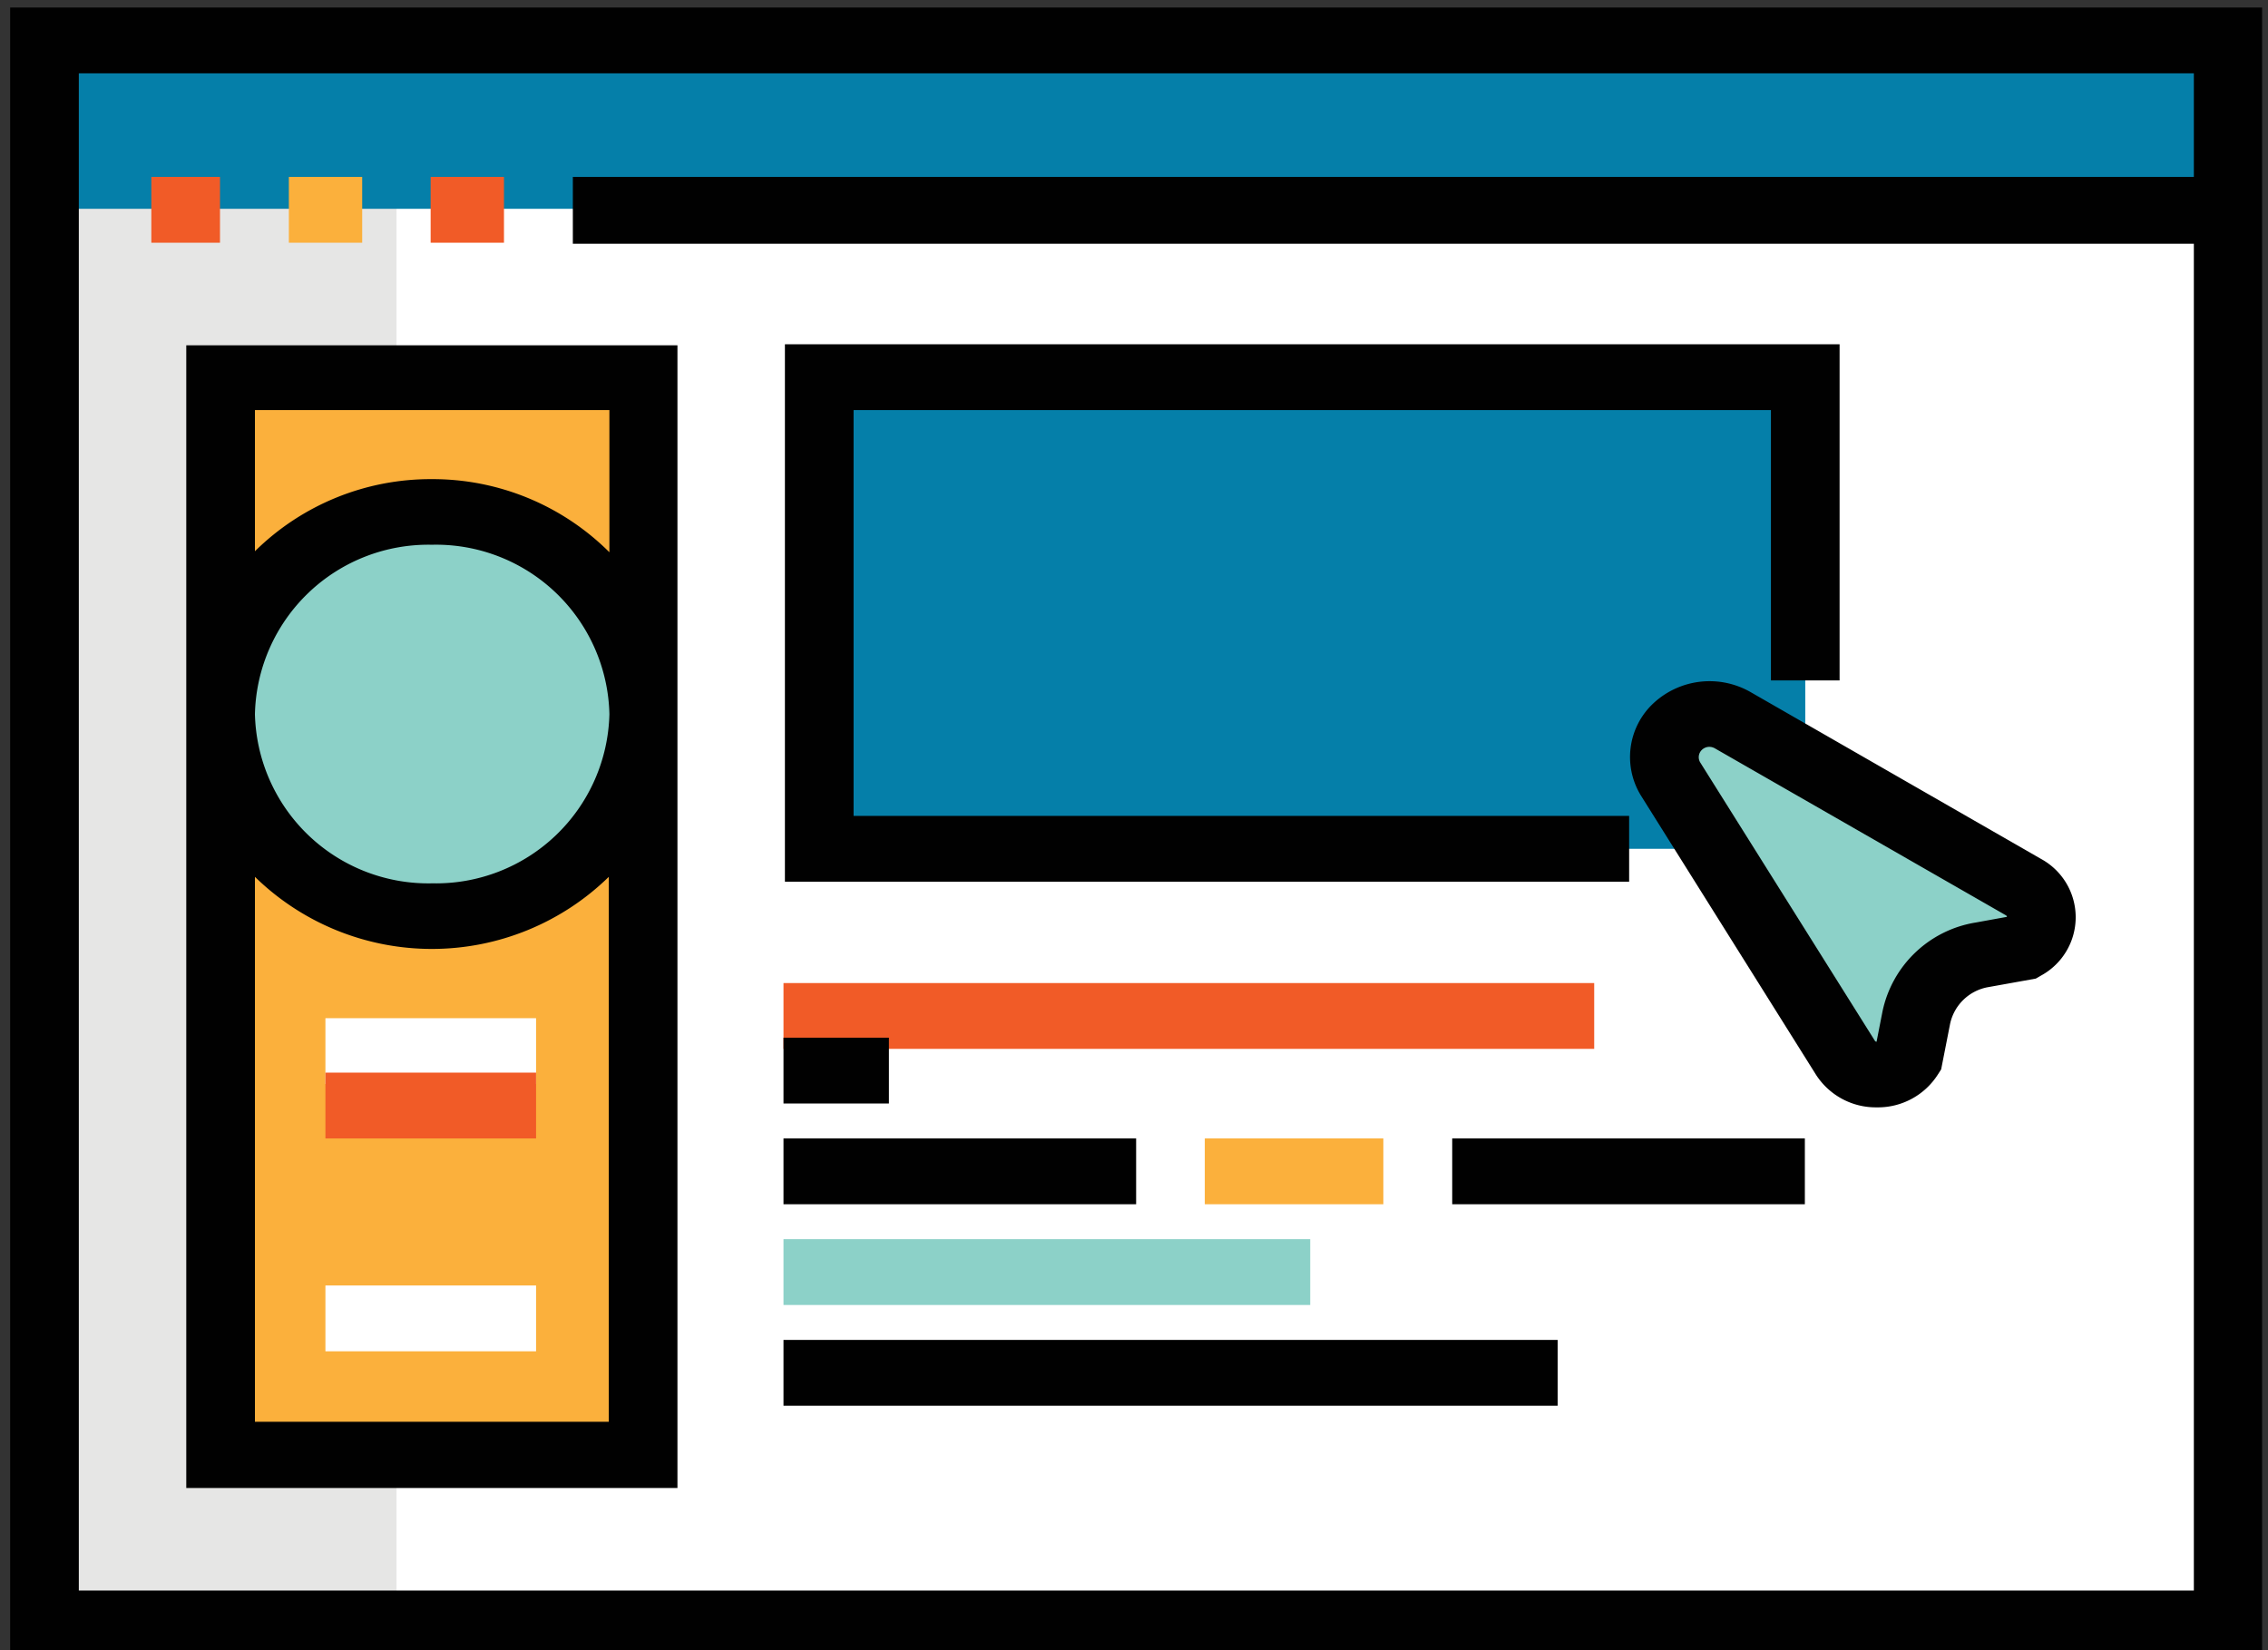 <svg id="Layer_1" data-name="Layer 1" xmlns="http://www.w3.org/2000/svg" viewBox="0 0 111.65 81.25"><rect x="0" y="0" width="111.65" height="81.25" fill="#333333" stroke="none"/><defs><style>.cls-1{fill:#fff;}.cls-2{fill:#057fa9;}.cls-3{fill:#8cd1c8;}.cls-4{fill:#e6e6e5;}.cls-5{fill:#fbb03c;}.cls-6{fill:#f15b27;}.cls-7{fill:#010101;}</style></defs><rect class="cls-1" x="2.19" y="1.99" width="107.48" height="77.94"/><polyline class="cls-2" points="40.33 41.79 40.33 18.57 88.87 18.57 88.87 41.79 40.33 41.79"/><path class="cls-3" d="M97.57,47a4,4,0,0,0-3.24,3.1l-.39,2a1.84,1.84,0,0,1-3.1,0L82.25,38.37a2.06,2.06,0,0,1,.33-2.59h0a2.31,2.31,0,0,1,2.72-.32l14.31,8.21a1.7,1.7,0,0,1,0,3Z"/><rect class="cls-4" x="2.19" y="1.99" width="17.33" height="77.94"/><rect class="cls-5" x="10.86" y="18.57" width="20.8" height="53.07"/><rect class="cls-2" x="2.19" y="1.99" width="107.48" height="8.29"/><ellipse class="cls-3" cx="21.26" cy="35.16" rx="10.4" ry="9.95"/><rect class="cls-6" x="7.45" y="8.71" width="3.38" height="3.24"/><rect class="cls-5" x="14.22" y="8.71" width="3.61" height="3.24"/><rect class="cls-6" x="21.2" y="8.71" width="3.61" height="3.24"/><path class="cls-7" d="M.5.37V81.55H111.36V.37ZM3.88,78.31V3.61H108v5.1H28.2V12H108V78.31Z"/><polygon class="cls-7" points="80.2 43.41 38.64 43.41 38.64 16.95 90.56 16.95 90.56 33.5 87.18 33.5 87.18 20.19 42.02 20.19 42.02 40.17 80.2 40.17 80.2 43.41"/><rect class="cls-6" x="38.57" y="48.4" width="39.91" height="3.24"/><rect class="cls-7" x="38.57" y="51.09" width="5.19" height="3.24"/><rect class="cls-7" x="38.57" y="56.05" width="17.36" height="3.24"/><rect class="cls-5" x="59.31" y="56.05" width="8.79" height="3.24"/><rect class="cls-7" x="71.49" y="56.05" width="17.36" height="3.24"/><rect class="cls-3" x="38.57" y="61.01" width="25.93" height="3.24"/><rect class="cls-7" x="38.57" y="65.97" width="38.11" height="3.24"/><path class="cls-7" d="M9.17,17V73.26H33.35V17ZM30,70H12.55V43.17a12.46,12.46,0,0,0,17.42,0V70ZM12.55,35.16a8.54,8.54,0,0,1,8.71-8.34A8.54,8.54,0,0,1,30,35.16a8.54,8.54,0,0,1-8.71,8.33A8.54,8.54,0,0,1,12.55,35.16Zm8.71-11.57a12.31,12.31,0,0,0-8.71,3.55V20.19H30v7A12.31,12.31,0,0,0,21.26,23.59Z"/><path class="cls-7" d="M92.39,54.52a3.5,3.5,0,0,1-3-1.62L80.8,39.2a3.62,3.62,0,0,1,.59-4.57,4.06,4.06,0,0,1,4.78-.56l14.31,8.22a3.27,3.27,0,0,1,0,5.74l-.26.15-2.34.42A2.33,2.33,0,0,0,96,50.41l-.44,2.24-.16.25A3.5,3.5,0,0,1,92.39,54.52ZM84.15,36.77a.53.53,0,0,0-.37.15.5.5,0,0,0-.08.62l8.59,13.69a.11.11,0,0,0,.09.06l.29-1.48a5.6,5.6,0,0,1,4.59-4.39l1.54-.28a.11.11,0,0,0-.06-.08L84.43,36.85A.57.57,0,0,0,84.15,36.77Z"/><rect class="cls-1" x="16.02" y="63.29" width="10.37" height="3.24"/><rect class="cls-1" x="16.02" y="50.13" width="10.37" height="3.24"/><rect class="cls-6" x="16.02" y="52.81" width="10.37" height="3.24"/></svg>